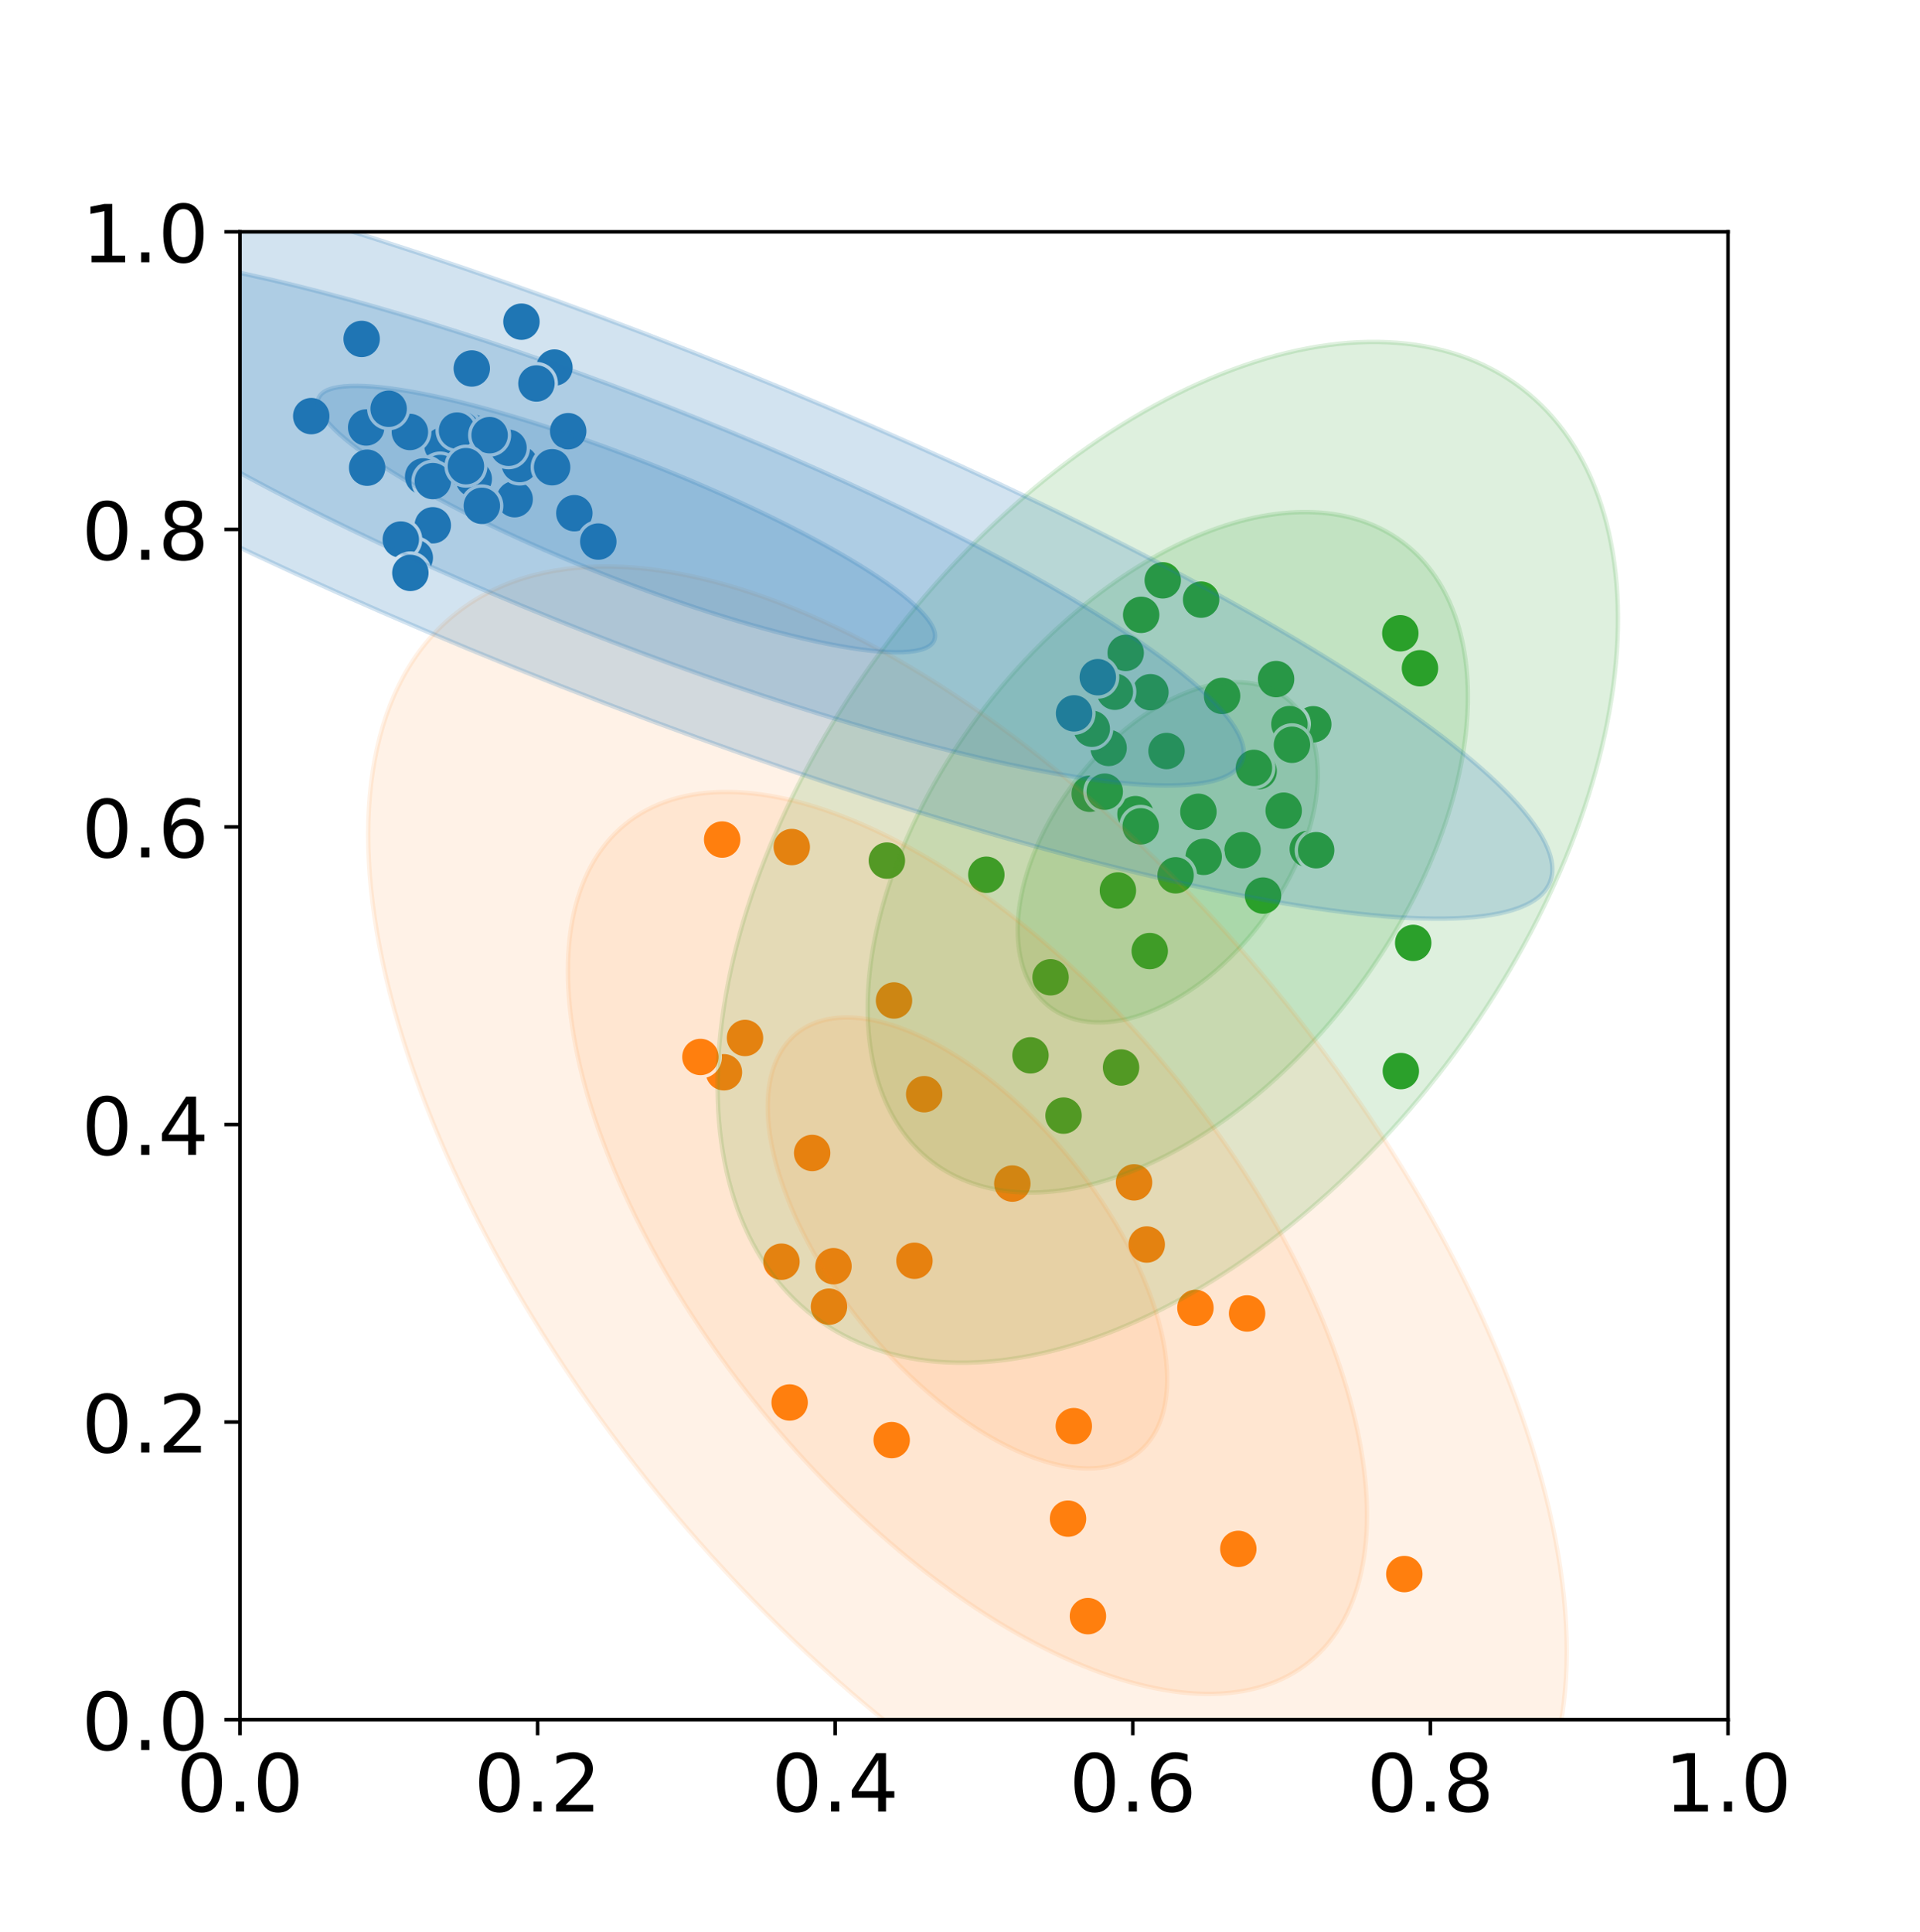 <?xml version="1.0" encoding="utf-8" standalone="no"?>
<!DOCTYPE svg PUBLIC "-//W3C//DTD SVG 1.1//EN"
  "http://www.w3.org/Graphics/SVG/1.1/DTD/svg11.dtd">
<!-- Created with matplotlib (https://matplotlib.org/) -->
<svg height="434.805pt" version="1.1" viewBox="0 0 432 434.805" width="432pt" xmlns="http://www.w3.org/2000/svg" xmlns:xlink="http://www.w3.org/1999/xlink">
 <defs>
  <style type="text/css">
*{stroke-linecap:butt;stroke-linejoin:round;}
  </style>
 </defs>
 <g id="figure_1">
  <g id="patch_1">
   <path d="M 0 434.805 
L 432 434.805 
L 432 0 
L 0 0 
z
" style="fill:#ffffff;"/>
  </g>
  <g id="axes_1">
   <g id="patch_2">
    <path d="M 54 386.977 
L 388.8 386.977 
L 388.8 52.177 
L 54 52.177 
z
" style="fill:#ffffff;"/>
   </g>
   <g id="PathCollection_1">
    <defs>
     <path d="M 0 4.472 
C 1.186 4.472 2.324 4.001 3.162 3.162 
C 4.001 2.324 4.472 1.186 4.472 0 
C 4.472 -1.186 4.001 -2.324 3.162 -3.162 
C 2.324 -4.001 1.186 -4.472 0 -4.472 
C -1.186 -4.472 -2.324 -4.001 -3.162 -3.162 
C -4.001 -2.324 -4.472 -1.186 -4.472 0 
C -4.472 1.186 -4.001 2.324 -3.162 3.162 
C -2.324 4.001 -1.186 4.472 0 4.472 
z
" id="m876497368b" style="stroke:#ffffff;stroke-width:0.75;"/>
    </defs>
    <g clip-path="url(#p833be7b27a)">
     <use style="fill:#2ca02c;stroke:#ffffff;stroke-width:0.75;" x="258.691" xlink:href="#m876497368b" y="214.02"/>
     <use style="fill:#2ca02c;stroke:#ffffff;stroke-width:0.75;" x="249.435" xlink:href="#m876497368b" y="168.309"/>
     <use style="fill:#2ca02c;stroke:#ffffff;stroke-width:0.75;" x="262.469" xlink:href="#m876497368b" y="169.006"/>
     <use style="fill:#2ca02c;stroke:#ffffff;stroke-width:0.75;" x="258.847" xlink:href="#m876497368b" y="155.768"/>
     <use style="fill:#2ca02c;stroke:#ffffff;stroke-width:0.75;" x="295.485" xlink:href="#m876497368b" y="162.99"/>
     <use style="fill:#2ca02c;stroke:#ffffff;stroke-width:0.75;" x="269.642" xlink:href="#m876497368b" y="182.685"/>
     <use style="fill:#2ca02c;stroke:#ffffff;stroke-width:0.75;" x="315.075" xlink:href="#m876497368b" y="142.508"/>
     <use style="fill:#2ca02c;stroke:#ffffff;stroke-width:0.75;" x="270.249" xlink:href="#m876497368b" y="134.939"/>
     <use style="fill:#2ca02c;stroke:#ffffff;stroke-width:0.75;" x="252.239" xlink:href="#m876497368b" y="240.223"/>
     <use style="fill:#2ca02c;stroke:#ffffff;stroke-width:0.75;" x="283.203" xlink:href="#m876497368b" y="173.541"/>
     <use style="fill:#2ca02c;stroke:#ffffff;stroke-width:0.75;" x="231.86" xlink:href="#m876497368b" y="237.49"/>
     <use style="fill:#2ca02c;stroke:#ffffff;stroke-width:0.75;" x="239.297" xlink:href="#m876497368b" y="251.053"/>
     <use style="fill:#2ca02c;stroke:#ffffff;stroke-width:0.75;" x="284.18" xlink:href="#m876497368b" y="201.539"/>
     <use style="fill:#2ca02c;stroke:#ffffff;stroke-width:0.75;" x="287.124" xlink:href="#m876497368b" y="152.814"/>
     <use style="fill:#2ca02c;stroke:#ffffff;stroke-width:0.75;" x="251.528" xlink:href="#m876497368b" y="200.388"/>
     <use style="fill:#2ca02c;stroke:#ffffff;stroke-width:0.75;" x="245.649" xlink:href="#m876497368b" y="163.992"/>
     <use style="fill:#2ca02c;stroke:#ffffff;stroke-width:0.75;" x="250.844" xlink:href="#m876497368b" y="155.665"/>
     <use style="fill:#2ca02c;stroke:#ffffff;stroke-width:0.75;" x="319.493" xlink:href="#m876497368b" y="150.384"/>
     <use style="fill:#2ca02c;stroke:#ffffff;stroke-width:0.75;" x="294.252" xlink:href="#m876497368b" y="191.05"/>
     <use style="fill:#2ca02c;stroke:#ffffff;stroke-width:0.75;" x="245.186" xlink:href="#m876497368b" y="178.629"/>
     <use style="fill:#2ca02c;stroke:#ffffff;stroke-width:0.75;" x="290.118" xlink:href="#m876497368b" y="162.954"/>
     <use style="fill:#2ca02c;stroke:#ffffff;stroke-width:0.75;" x="236.378" xlink:href="#m876497368b" y="219.926"/>
     <use style="fill:#2ca02c;stroke:#ffffff;stroke-width:0.75;" x="296.14" xlink:href="#m876497368b" y="191.325"/>
     <use style="fill:#2ca02c;stroke:#ffffff;stroke-width:0.75;" x="221.927" xlink:href="#m876497368b" y="196.85"/>
     <use style="fill:#2ca02c;stroke:#ffffff;stroke-width:0.75;" x="279.575" xlink:href="#m876497368b" y="191.314"/>
     <use style="fill:#2ca02c;stroke:#ffffff;stroke-width:0.75;" x="270.831" xlink:href="#m876497368b" y="192.821"/>
     <use style="fill:#2ca02c;stroke:#ffffff;stroke-width:0.75;" x="255.481" xlink:href="#m876497368b" y="183.208"/>
     <use style="fill:#2ca02c;stroke:#ffffff;stroke-width:0.75;" x="288.832" xlink:href="#m876497368b" y="182.434"/>
     <use style="fill:#2ca02c;stroke:#ffffff;stroke-width:0.75;" x="199.547" xlink:href="#m876497368b" y="193.667"/>
     <use style="fill:#2ca02c;stroke:#ffffff;stroke-width:0.75;" x="315.189" xlink:href="#m876497368b" y="241.035"/>
     <use style="fill:#2ca02c;stroke:#ffffff;stroke-width:0.75;" x="256.659" xlink:href="#m876497368b" y="185.958"/>
     <use style="fill:#2ca02c;stroke:#ffffff;stroke-width:0.75;" x="317.97" xlink:href="#m876497368b" y="212.185"/>
     <use style="fill:#2ca02c;stroke:#ffffff;stroke-width:0.75;" x="282.132" xlink:href="#m876497368b" y="172.803"/>
     <use style="fill:#2ca02c;stroke:#ffffff;stroke-width:0.75;" x="274.968" xlink:href="#m876497368b" y="156.6"/>
     <use style="fill:#2ca02c;stroke:#ffffff;stroke-width:0.75;" x="290.692" xlink:href="#m876497368b" y="167.598"/>
     <use style="fill:#2ca02c;stroke:#ffffff;stroke-width:0.75;" x="264.509" xlink:href="#m876497368b" y="196.977"/>
     <use style="fill:#2ca02c;stroke:#ffffff;stroke-width:0.75;" x="248.57" xlink:href="#m876497368b" y="178.152"/>
     <use style="fill:#2ca02c;stroke:#ffffff;stroke-width:0.75;" x="261.616" xlink:href="#m876497368b" y="130.596"/>
     <use style="fill:#2ca02c;stroke:#ffffff;stroke-width:0.75;" x="256.764" xlink:href="#m876497368b" y="138.361"/>
     <use style="fill:#2ca02c;stroke:#ffffff;stroke-width:0.75;" x="253.283" xlink:href="#m876497368b" y="146.918"/>
    </g>
   </g>
   <g id="PathCollection_2">
    <defs>
     <path d="M 0 4.472 
C 1.186 4.472 2.324 4.001 3.162 3.162 
C 4.001 2.324 4.472 1.186 4.472 0 
C 4.472 -1.186 4.001 -2.324 3.162 -3.162 
C 2.324 -4.001 1.186 -4.472 0 -4.472 
C -1.186 -4.472 -2.324 -4.001 -3.162 -3.162 
C -4.001 -2.324 -4.472 -1.186 -4.472 0 
C -4.472 1.186 -4.001 2.324 -3.162 3.162 
C -2.324 4.001 -1.186 4.472 0 4.472 
z
" id="maf1d99bb35" style="stroke:#ffffff;stroke-width:0.75;"/>
    </defs>
    <g clip-path="url(#p833be7b27a)">
     <use style="fill:#ff7f0e;stroke:#ffffff;stroke-width:0.75;" x="280.598" xlink:href="#maf1d99bb35" y="295.572"/>
     <use style="fill:#ff7f0e;stroke:#ffffff;stroke-width:0.75;" x="175.835" xlink:href="#maf1d99bb35" y="283.928"/>
     <use style="fill:#ff7f0e;stroke:#ffffff;stroke-width:0.75;" x="255.163" xlink:href="#maf1d99bb35" y="266.074"/>
     <use style="fill:#ff7f0e;stroke:#ffffff;stroke-width:0.75;" x="186.519" xlink:href="#maf1d99bb35" y="294.051"/>
     <use style="fill:#ff7f0e;stroke:#ffffff;stroke-width:0.75;" x="182.735" xlink:href="#maf1d99bb35" y="259.456"/>
     <use style="fill:#ff7f0e;stroke:#ffffff;stroke-width:0.75;" x="241.606" xlink:href="#maf1d99bb35" y="320.928"/>
     <use style="fill:#ff7f0e;stroke:#ffffff;stroke-width:0.75;" x="201.152" xlink:href="#maf1d99bb35" y="225.145"/>
     <use style="fill:#ff7f0e;stroke:#ffffff;stroke-width:0.75;" x="162.886" xlink:href="#maf1d99bb35" y="241.297"/>
     <use style="fill:#ff7f0e;stroke:#ffffff;stroke-width:0.75;" x="315.972" xlink:href="#maf1d99bb35" y="354.221"/>
     <use style="fill:#ff7f0e;stroke:#ffffff;stroke-width:0.75;" x="162.486" xlink:href="#maf1d99bb35" y="188.928"/>
     <use style="fill:#ff7f0e;stroke:#ffffff;stroke-width:0.75;" x="278.621" xlink:href="#maf1d99bb35" y="348.55"/>
     <use style="fill:#ff7f0e;stroke:#ffffff;stroke-width:0.75;" x="244.786" xlink:href="#maf1d99bb35" y="363.687"/>
     <use style="fill:#ff7f0e;stroke:#ffffff;stroke-width:0.75;" x="200.628" xlink:href="#maf1d99bb35" y="324.074"/>
     <use style="fill:#ff7f0e;stroke:#ffffff;stroke-width:0.75;" x="157.596" xlink:href="#maf1d99bb35" y="237.854"/>
     <use style="fill:#ff7f0e;stroke:#ffffff;stroke-width:0.75;" x="207.941" xlink:href="#maf1d99bb35" y="246.237"/>
     <use style="fill:#ff7f0e;stroke:#ffffff;stroke-width:0.75;" x="178.149" xlink:href="#maf1d99bb35" y="190.613"/>
     <use style="fill:#ff7f0e;stroke:#ffffff;stroke-width:0.75;" x="240.304" xlink:href="#maf1d99bb35" y="341.749"/>
     <use style="fill:#ff7f0e;stroke:#ffffff;stroke-width:0.75;" x="187.535" xlink:href="#maf1d99bb35" y="284.938"/>
     <use style="fill:#ff7f0e;stroke:#ffffff;stroke-width:0.75;" x="205.754" xlink:href="#maf1d99bb35" y="283.716"/>
     <use style="fill:#ff7f0e;stroke:#ffffff;stroke-width:0.75;" x="177.669" xlink:href="#maf1d99bb35" y="315.606"/>
     <use style="fill:#ff7f0e;stroke:#ffffff;stroke-width:0.75;" x="167.627" xlink:href="#maf1d99bb35" y="233.582"/>
     <use style="fill:#ff7f0e;stroke:#ffffff;stroke-width:0.75;" x="227.774" xlink:href="#maf1d99bb35" y="266.349"/>
     <use style="fill:#ff7f0e;stroke:#ffffff;stroke-width:0.75;" x="268.971" xlink:href="#maf1d99bb35" y="294.321"/>
     <use style="fill:#ff7f0e;stroke:#ffffff;stroke-width:0.75;" x="258.015" xlink:href="#maf1d99bb35" y="280.059"/>
    </g>
   </g>
   <g id="PathCollection_3">
    <defs>
     <path d="M 0 4.472 
C 1.186 4.472 2.324 4.001 3.162 3.162 
C 4.001 2.324 4.472 1.186 4.472 0 
C 4.472 -1.186 4.001 -2.324 3.162 -3.162 
C 2.324 -4.001 1.186 -4.472 0 -4.472 
C -1.186 -4.472 -2.324 -4.001 -3.162 -3.162 
C -4.001 -2.324 -4.472 -1.186 -4.472 0 
C -4.472 1.186 -4.001 2.324 -3.162 3.162 
C -2.324 4.001 -1.186 4.472 0 4.472 
z
" id="mc336a6c208" style="stroke:#ffffff;stroke-width:0.75;"/>
    </defs>
    <g clip-path="url(#p833be7b27a)">
     <use style="fill:#1f77b4;stroke:#ffffff;stroke-width:0.75;" x="106.295" xlink:href="#mc336a6c208" y="97.332"/>
     <use style="fill:#1f77b4;stroke:#ffffff;stroke-width:0.75;" x="105.111" xlink:href="#mc336a6c208" y="98.346"/>
     <use style="fill:#1f77b4;stroke:#ffffff;stroke-width:0.75;" x="124.747" xlink:href="#mc336a6c208" y="82.719"/>
     <use style="fill:#1f77b4;stroke:#ffffff;stroke-width:0.75;" x="106.596" xlink:href="#mc336a6c208" y="107.777"/>
     <use style="fill:#1f77b4;stroke:#ffffff;stroke-width:0.75;" x="81.37" xlink:href="#mc336a6c208" y="76.272"/>
     <use style="fill:#1f77b4;stroke:#ffffff;stroke-width:0.75;" x="106.149" xlink:href="#mc336a6c208" y="82.921"/>
     <use style="fill:#1f77b4;stroke:#ffffff;stroke-width:0.75;" x="97.379" xlink:href="#mc336a6c208" y="118.208"/>
     <use style="fill:#1f77b4;stroke:#ffffff;stroke-width:0.75;" x="115.797" xlink:href="#mc336a6c208" y="112.336"/>
     <use style="fill:#1f77b4;stroke:#ffffff;stroke-width:0.75;" x="129.23" xlink:href="#mc336a6c208" y="115.484"/>
     <use style="fill:#1f77b4;stroke:#ffffff;stroke-width:0.75;" x="120.696" xlink:href="#mc336a6c208" y="86.294"/>
     <use style="fill:#1f77b4;stroke:#ffffff;stroke-width:0.75;" x="134.617" xlink:href="#mc336a6c208" y="121.873"/>
     <use style="fill:#1f77b4;stroke:#ffffff;stroke-width:0.75;" x="93.33" xlink:href="#mc336a6c208" y="125.515"/>
     <use style="fill:#1f77b4;stroke:#ffffff;stroke-width:0.75;" x="70.03" xlink:href="#mc336a6c208" y="93.643"/>
     <use style="fill:#1f77b4;stroke:#ffffff;stroke-width:0.75;" x="117.327" xlink:href="#mc336a6c208" y="72.387"/>
     <use style="fill:#1f77b4;stroke:#ffffff;stroke-width:0.75;" x="116.944" xlink:href="#mc336a6c208" y="104.424"/>
     <use style="fill:#1f77b4;stroke:#ffffff;stroke-width:0.75;" x="99.561" xlink:href="#mc336a6c208" y="100.303"/>
     <use style="fill:#1f77b4;stroke:#ffffff;stroke-width:0.75;" x="99.033" xlink:href="#mc336a6c208" y="106.445"/>
     <use style="fill:#1f77b4;stroke:#ffffff;stroke-width:0.75;" x="127.844" xlink:href="#mc336a6c208" y="97.038"/>
     <use style="fill:#1f77b4;stroke:#ffffff;stroke-width:0.75;" x="108.413" xlink:href="#mc336a6c208" y="113.835"/>
     <use style="fill:#1f77b4;stroke:#ffffff;stroke-width:0.75;" x="247.003" xlink:href="#mc336a6c208" y="152.395"/>
     <use style="fill:#1f77b4;stroke:#ffffff;stroke-width:0.75;" x="82.388" xlink:href="#mc336a6c208" y="96.199"/>
     <use style="fill:#1f77b4;stroke:#ffffff;stroke-width:0.75;" x="95.725" xlink:href="#mc336a6c208" y="107.254"/>
     <use style="fill:#1f77b4;stroke:#ffffff;stroke-width:0.75;" x="103.843" xlink:href="#mc336a6c208" y="96.66"/>
     <use style="fill:#1f77b4;stroke:#ffffff;stroke-width:0.75;" x="90.178" xlink:href="#mc336a6c208" y="121.414"/>
     <use style="fill:#1f77b4;stroke:#ffffff;stroke-width:0.75;" x="92.228" xlink:href="#mc336a6c208" y="97.215"/>
     <use style="fill:#1f77b4;stroke:#ffffff;stroke-width:0.75;" x="95.214" xlink:href="#mc336a6c208" y="107.212"/>
     <use style="fill:#1f77b4;stroke:#ffffff;stroke-width:0.75;" x="102.838" xlink:href="#mc336a6c208" y="96.898"/>
     <use style="fill:#1f77b4;stroke:#ffffff;stroke-width:0.75;" x="82.607" xlink:href="#mc336a6c208" y="105.246"/>
     <use style="fill:#1f77b4;stroke:#ffffff;stroke-width:0.75;" x="87.443" xlink:href="#mc336a6c208" y="91.984"/>
     <use style="fill:#1f77b4;stroke:#ffffff;stroke-width:0.75;" x="92.331" xlink:href="#mc336a6c208" y="128.923"/>
     <use style="fill:#1f77b4;stroke:#ffffff;stroke-width:0.75;" x="114.412" xlink:href="#mc336a6c208" y="100.767"/>
     <use style="fill:#1f77b4;stroke:#ffffff;stroke-width:0.75;" x="97.395" xlink:href="#mc336a6c208" y="108.263"/>
     <use style="fill:#1f77b4;stroke:#ffffff;stroke-width:0.75;" x="110.164" xlink:href="#mc336a6c208" y="97.928"/>
     <use style="fill:#1f77b4;stroke:#ffffff;stroke-width:0.75;" x="124.229" xlink:href="#mc336a6c208" y="105.144"/>
     <use style="fill:#1f77b4;stroke:#ffffff;stroke-width:0.75;" x="241.664" xlink:href="#mc336a6c208" y="160.53"/>
     <use style="fill:#1f77b4;stroke:#ffffff;stroke-width:0.75;" x="104.833" xlink:href="#mc336a6c208" y="104.903"/>
    </g>
   </g>
   <g id="patch_3">
    <path clip-path="url(#p833be7b27a)" d="M 241.86 175.891 
C 234.825 185.126 230.278 195.661 229.219 205.175 
C 228.161 214.688 230.678 222.404 236.217 226.624 
C 241.756 230.843 249.863 231.221 258.754 227.674 
C 267.645 224.127 276.594 216.946 283.629 207.71 
C 290.665 198.475 295.212 187.941 296.27 178.427 
C 297.329 168.913 294.811 161.197 289.273 156.978 
C 283.734 152.759 275.627 152.381 266.735 155.928 
C 257.844 159.474 248.896 166.656 241.86 175.891 
z
" style="fill:#2ca02c;opacity:0.154;stroke:#2ca02c;stroke-linejoin:miter;"/>
   </g>
   <g id="patch_4">
    <path clip-path="url(#p833be7b27a)" d="M 220.976 159.982 
C 206.905 178.452 197.81 199.521 195.694 218.548 
C 193.577 237.576 198.612 253.008 209.689 261.447 
C 220.766 269.885 236.982 270.641 254.764 263.548 
C 272.546 256.454 290.443 242.09 304.514 223.62 
C 318.584 205.15 327.679 184.081 329.796 165.053 
C 331.913 146.026 326.878 130.594 315.801 122.155 
C 304.724 113.716 288.508 112.961 270.726 120.054 
C 252.944 127.148 235.047 141.511 220.976 159.982 
z
" style="fill:#2ca02c;opacity:0.154;stroke:#2ca02c;stroke-linejoin:miter;"/>
   </g>
   <g id="patch_5">
    <path clip-path="url(#p833be7b27a)" d="M 200.092 144.072 
C 178.986 171.777 165.343 203.381 162.168 231.922 
C 158.993 260.463 166.545 283.612 183.161 296.27 
C 199.777 308.927 224.1 310.061 250.773 299.421 
C 277.446 288.781 304.292 267.235 325.398 239.53 
C 346.504 211.824 360.147 180.221 363.322 151.68 
C 366.497 123.139 358.945 99.99 342.329 87.332 
C 325.713 74.674 301.39 73.541 274.717 84.181 
C 248.043 94.821 221.198 116.366 200.092 144.072 
z
" style="fill:#2ca02c;opacity:0.154;stroke:#2ca02c;stroke-linejoin:miter;"/>
   </g>
   <g id="patch_6">
    <path clip-path="url(#p833be7b27a)" d="M 240.799 260.776 
C 230.577 248.291 218.337 238.31 206.773 233.032 
C 195.21 227.753 185.268 227.608 179.136 232.628 
C 173.005 237.648 171.185 247.423 174.077 259.801 
C 176.969 272.179 184.337 286.148 194.559 298.633 
C 204.78 311.118 217.02 321.099 228.584 326.378 
C 240.147 331.656 250.089 331.802 256.221 326.782 
C 262.352 321.762 264.173 311.987 261.28 299.609 
C 258.388 287.231 251.02 273.261 240.799 260.776 
z
" style="fill:#ff7f0e;opacity:0.099;stroke:#ff7f0e;stroke-linejoin:miter;"/>
   </g>
   <g id="patch_7">
    <path clip-path="url(#p833be7b27a)" d="M 263.919 241.848 
C 243.476 216.878 218.995 196.916 195.868 186.359 
C 172.742 175.802 152.857 175.511 140.594 185.551 
C 128.331 195.59 124.691 215.141 130.475 239.897 
C 136.259 264.652 150.996 292.592 171.439 317.562 
C 191.882 342.532 216.362 362.494 239.489 373.051 
C 262.616 383.608 282.5 383.899 294.763 373.859 
C 307.026 363.819 310.666 344.269 304.882 319.513 
C 299.098 294.757 284.362 266.818 263.919 241.848 
z
" style="fill:#ff7f0e;opacity:0.099;stroke:#ff7f0e;stroke-linejoin:miter;"/>
   </g>
   <g id="patch_8">
    <path clip-path="url(#p833be7b27a)" d="M 287.039 222.919 
C 256.374 185.464 219.653 155.522 184.963 139.686 
C 150.273 123.85 120.446 123.414 102.052 138.474 
C 83.657 153.533 78.197 182.859 86.873 219.993 
C 95.549 257.126 117.654 299.035 148.319 336.49 
C 178.983 373.945 215.704 403.888 250.394 419.724 
C 285.084 435.56 314.911 435.996 333.305 420.936 
C 351.7 405.876 357.16 376.55 348.484 339.417 
C 339.808 302.283 317.703 260.374 287.039 222.919 
z
" style="fill:#ff7f0e;opacity:0.099;stroke:#ff7f0e;stroke-linejoin:miter;"/>
   </g>
   <g id="patch_9">
    <path clip-path="url(#p833be7b27a)" d="M 145.889 104.278 
C 127.52 97.057 109.382 91.451 95.47 88.694 
C 81.557 85.938 73.006 86.257 71.699 89.58 
C 70.393 92.904 76.438 98.96 88.502 106.417 
C 100.567 113.873 117.667 122.12 136.036 129.341 
C 154.405 136.562 172.542 142.168 186.455 144.925 
C 200.368 147.681 208.919 147.362 210.225 144.039 
C 211.532 140.715 205.487 134.658 193.422 127.202 
C 181.357 119.746 164.258 111.499 145.889 104.278 
z
" style="fill:#1f77b4;opacity:0.2;stroke:#1f77b4;stroke-linejoin:miter;"/>
   </g>
   <g id="patch_10">
    <path clip-path="url(#p833be7b27a)" d="M 150.815 91.746 
C 114.078 77.304 77.802 66.092 49.977 60.579 
C 22.152 55.067 5.049 55.704 2.436 62.351 
C -0.177 68.998 11.913 81.111 36.043 96.024 
C 60.172 110.936 94.372 127.43 131.109 141.873 
C 167.847 156.315 204.123 167.527 231.948 173.04 
C 259.773 178.552 276.875 177.915 279.488 171.268 
C 282.101 164.621 270.012 152.507 245.882 137.595 
C 221.752 122.683 187.553 106.189 150.815 91.746 
z
" style="fill:#1f77b4;opacity:0.2;stroke:#1f77b4;stroke-linejoin:miter;"/>
   </g>
   <g id="patch_11">
    <path clip-path="url(#p833be7b27a)" d="M 155.742 79.215 
C 100.636 57.551 46.222 40.733 4.484 32.464 
C -37.253 24.196 -62.907 25.152 -66.826 35.122 
C -70.746 45.092 -52.612 63.262 -16.417 85.631 
C 19.777 108 71.077 132.74 126.183 154.404 
C 181.289 176.068 235.703 192.886 277.44 201.155 
C 319.178 209.423 344.831 208.467 348.751 198.497 
C 352.671 188.527 334.536 170.356 298.342 147.988 
C 262.147 125.619 210.848 100.879 155.742 79.215 
z
" style="fill:#1f77b4;opacity:0.2;stroke:#1f77b4;stroke-linejoin:miter;"/>
   </g>
   <g id="matplotlib.axis_1">
    <g id="xtick_1">
     <g id="line2d_1">
      <defs>
       <path d="M 0 0 
L 0 3.5 
" id="me4f7306cfb" style="stroke:#000000;stroke-width:0.8;"/>
      </defs>
      <g>
       <use style="stroke:#000000;stroke-width:0.8;" x="54" xlink:href="#me4f7306cfb" y="386.977"/>
      </g>
     </g>
     <g id="text_1">
      <!-- 0.0 -->
      <defs>
       <path d="M 31.781 66.406 
Q 24.172 66.406 20.328 58.906 
Q 16.5 51.422 16.5 36.375 
Q 16.5 21.391 20.328 13.891 
Q 24.172 6.391 31.781 6.391 
Q 39.453 6.391 43.281 13.891 
Q 47.125 21.391 47.125 36.375 
Q 47.125 51.422 43.281 58.906 
Q 39.453 66.406 31.781 66.406 
z
M 31.781 74.219 
Q 44.047 74.219 50.516 64.516 
Q 56.984 54.828 56.984 36.375 
Q 56.984 17.969 50.516 8.266 
Q 44.047 -1.422 31.781 -1.422 
Q 19.531 -1.422 13.062 8.266 
Q 6.594 17.969 6.594 36.375 
Q 6.594 54.828 13.062 64.516 
Q 19.531 74.219 31.781 74.219 
z
" id="DejaVuSans-48"/>
       <path d="M 10.688 12.406 
L 21 12.406 
L 21 0 
L 10.688 0 
z
" id="DejaVuSans-46"/>
      </defs>
      <g transform="translate(39.687 407.654)scale(0.18 -0.18)">
       <use xlink:href="#DejaVuSans-48"/>
       <use x="63.623" xlink:href="#DejaVuSans-46"/>
       <use x="95.41" xlink:href="#DejaVuSans-48"/>
      </g>
     </g>
    </g>
    <g id="xtick_2">
     <g id="line2d_2">
      <g>
       <use style="stroke:#000000;stroke-width:0.8;" x="120.96" xlink:href="#me4f7306cfb" y="386.977"/>
      </g>
     </g>
     <g id="text_2">
      <!-- 0.2 -->
      <defs>
       <path d="M 19.188 8.297 
L 53.609 8.297 
L 53.609 0 
L 7.328 0 
L 7.328 8.297 
Q 12.938 14.109 22.625 23.891 
Q 32.328 33.688 34.812 36.531 
Q 39.547 41.844 41.422 45.531 
Q 43.312 49.219 43.312 52.781 
Q 43.312 58.594 39.234 62.25 
Q 35.156 65.922 28.609 65.922 
Q 23.969 65.922 18.812 64.312 
Q 13.672 62.703 7.812 59.422 
L 7.812 69.391 
Q 13.766 71.781 18.938 73 
Q 24.125 74.219 28.422 74.219 
Q 39.75 74.219 46.484 68.547 
Q 53.219 62.891 53.219 53.422 
Q 53.219 48.922 51.531 44.891 
Q 49.859 40.875 45.406 35.406 
Q 44.188 33.984 37.641 27.219 
Q 31.109 20.453 19.188 8.297 
z
" id="DejaVuSans-50"/>
      </defs>
      <g transform="translate(106.647 407.654)scale(0.18 -0.18)">
       <use xlink:href="#DejaVuSans-48"/>
       <use x="63.623" xlink:href="#DejaVuSans-46"/>
       <use x="95.41" xlink:href="#DejaVuSans-50"/>
      </g>
     </g>
    </g>
    <g id="xtick_3">
     <g id="line2d_3">
      <g>
       <use style="stroke:#000000;stroke-width:0.8;" x="187.92" xlink:href="#me4f7306cfb" y="386.977"/>
      </g>
     </g>
     <g id="text_3">
      <!-- 0.4 -->
      <defs>
       <path d="M 37.797 64.312 
L 12.891 25.391 
L 37.797 25.391 
z
M 35.203 72.906 
L 47.609 72.906 
L 47.609 25.391 
L 58.016 25.391 
L 58.016 17.188 
L 47.609 17.188 
L 47.609 0 
L 37.797 0 
L 37.797 17.188 
L 4.891 17.188 
L 4.891 26.703 
z
" id="DejaVuSans-52"/>
      </defs>
      <g transform="translate(173.607 407.654)scale(0.18 -0.18)">
       <use xlink:href="#DejaVuSans-48"/>
       <use x="63.623" xlink:href="#DejaVuSans-46"/>
       <use x="95.41" xlink:href="#DejaVuSans-52"/>
      </g>
     </g>
    </g>
    <g id="xtick_4">
     <g id="line2d_4">
      <g>
       <use style="stroke:#000000;stroke-width:0.8;" x="254.88" xlink:href="#me4f7306cfb" y="386.977"/>
      </g>
     </g>
     <g id="text_4">
      <!-- 0.6 -->
      <defs>
       <path d="M 33.016 40.375 
Q 26.375 40.375 22.484 35.828 
Q 18.609 31.297 18.609 23.391 
Q 18.609 15.531 22.484 10.953 
Q 26.375 6.391 33.016 6.391 
Q 39.656 6.391 43.531 10.953 
Q 47.406 15.531 47.406 23.391 
Q 47.406 31.297 43.531 35.828 
Q 39.656 40.375 33.016 40.375 
z
M 52.594 71.297 
L 52.594 62.312 
Q 48.875 64.062 45.094 64.984 
Q 41.312 65.922 37.594 65.922 
Q 27.828 65.922 22.672 59.328 
Q 17.531 52.734 16.797 39.406 
Q 19.672 43.656 24.016 45.922 
Q 28.375 48.188 33.594 48.188 
Q 44.578 48.188 50.953 41.516 
Q 57.328 34.859 57.328 23.391 
Q 57.328 12.156 50.688 5.359 
Q 44.047 -1.422 33.016 -1.422 
Q 20.359 -1.422 13.672 8.266 
Q 6.984 17.969 6.984 36.375 
Q 6.984 53.656 15.188 63.938 
Q 23.391 74.219 37.203 74.219 
Q 40.922 74.219 44.703 73.484 
Q 48.484 72.75 52.594 71.297 
z
" id="DejaVuSans-54"/>
      </defs>
      <g transform="translate(240.567 407.654)scale(0.18 -0.18)">
       <use xlink:href="#DejaVuSans-48"/>
       <use x="63.623" xlink:href="#DejaVuSans-46"/>
       <use x="95.41" xlink:href="#DejaVuSans-54"/>
      </g>
     </g>
    </g>
    <g id="xtick_5">
     <g id="line2d_5">
      <g>
       <use style="stroke:#000000;stroke-width:0.8;" x="321.84" xlink:href="#me4f7306cfb" y="386.977"/>
      </g>
     </g>
     <g id="text_5">
      <!-- 0.8 -->
      <defs>
       <path d="M 31.781 34.625 
Q 24.75 34.625 20.719 30.859 
Q 16.703 27.094 16.703 20.516 
Q 16.703 13.922 20.719 10.156 
Q 24.75 6.391 31.781 6.391 
Q 38.812 6.391 42.859 10.172 
Q 46.922 13.969 46.922 20.516 
Q 46.922 27.094 42.891 30.859 
Q 38.875 34.625 31.781 34.625 
z
M 21.922 38.812 
Q 15.578 40.375 12.031 44.719 
Q 8.5 49.078 8.5 55.328 
Q 8.5 64.062 14.719 69.141 
Q 20.953 74.219 31.781 74.219 
Q 42.672 74.219 48.875 69.141 
Q 55.078 64.062 55.078 55.328 
Q 55.078 49.078 51.531 44.719 
Q 48 40.375 41.703 38.812 
Q 48.828 37.156 52.797 32.312 
Q 56.781 27.484 56.781 20.516 
Q 56.781 9.906 50.312 4.234 
Q 43.844 -1.422 31.781 -1.422 
Q 19.734 -1.422 13.25 4.234 
Q 6.781 9.906 6.781 20.516 
Q 6.781 27.484 10.781 32.312 
Q 14.797 37.156 21.922 38.812 
z
M 18.312 54.391 
Q 18.312 48.734 21.844 45.562 
Q 25.391 42.391 31.781 42.391 
Q 38.141 42.391 41.719 45.562 
Q 45.312 48.734 45.312 54.391 
Q 45.312 60.062 41.719 63.234 
Q 38.141 66.406 31.781 66.406 
Q 25.391 66.406 21.844 63.234 
Q 18.312 60.062 18.312 54.391 
z
" id="DejaVuSans-56"/>
      </defs>
      <g transform="translate(307.527 407.654)scale(0.18 -0.18)">
       <use xlink:href="#DejaVuSans-48"/>
       <use x="63.623" xlink:href="#DejaVuSans-46"/>
       <use x="95.41" xlink:href="#DejaVuSans-56"/>
      </g>
     </g>
    </g>
    <g id="xtick_6">
     <g id="line2d_6">
      <g>
       <use style="stroke:#000000;stroke-width:0.8;" x="388.8" xlink:href="#me4f7306cfb" y="386.977"/>
      </g>
     </g>
     <g id="text_6">
      <!-- 1.0 -->
      <defs>
       <path d="M 12.406 8.297 
L 28.516 8.297 
L 28.516 63.922 
L 10.984 60.406 
L 10.984 69.391 
L 28.422 72.906 
L 38.281 72.906 
L 38.281 8.297 
L 54.391 8.297 
L 54.391 0 
L 12.406 0 
z
" id="DejaVuSans-49"/>
      </defs>
      <g transform="translate(374.487 407.654)scale(0.18 -0.18)">
       <use xlink:href="#DejaVuSans-49"/>
       <use x="63.623" xlink:href="#DejaVuSans-46"/>
       <use x="95.41" xlink:href="#DejaVuSans-48"/>
      </g>
     </g>
    </g>
   </g>
   <g id="matplotlib.axis_2">
    <g id="ytick_1">
     <g id="line2d_7">
      <defs>
       <path d="M 0 0 
L -3.5 0 
" id="m5586a1505b" style="stroke:#000000;stroke-width:0.8;"/>
      </defs>
      <g>
       <use style="stroke:#000000;stroke-width:0.8;" x="54" xlink:href="#m5586a1505b" y="386.977"/>
      </g>
     </g>
     <g id="text_7">
      <!-- 0.0 -->
      <g transform="translate(18.374 393.815)scale(0.18 -0.18)">
       <use xlink:href="#DejaVuSans-48"/>
       <use x="63.623" xlink:href="#DejaVuSans-46"/>
       <use x="95.41" xlink:href="#DejaVuSans-48"/>
      </g>
     </g>
    </g>
    <g id="ytick_2">
     <g id="line2d_8">
      <g>
       <use style="stroke:#000000;stroke-width:0.8;" x="54" xlink:href="#m5586a1505b" y="320.017"/>
      </g>
     </g>
     <g id="text_8">
      <!-- 0.2 -->
      <g transform="translate(18.374 326.855)scale(0.18 -0.18)">
       <use xlink:href="#DejaVuSans-48"/>
       <use x="63.623" xlink:href="#DejaVuSans-46"/>
       <use x="95.41" xlink:href="#DejaVuSans-50"/>
      </g>
     </g>
    </g>
    <g id="ytick_3">
     <g id="line2d_9">
      <g>
       <use style="stroke:#000000;stroke-width:0.8;" x="54" xlink:href="#m5586a1505b" y="253.057"/>
      </g>
     </g>
     <g id="text_9">
      <!-- 0.4 -->
      <g transform="translate(18.374 259.895)scale(0.18 -0.18)">
       <use xlink:href="#DejaVuSans-48"/>
       <use x="63.623" xlink:href="#DejaVuSans-46"/>
       <use x="95.41" xlink:href="#DejaVuSans-52"/>
      </g>
     </g>
    </g>
    <g id="ytick_4">
     <g id="line2d_10">
      <g>
       <use style="stroke:#000000;stroke-width:0.8;" x="54" xlink:href="#m5586a1505b" y="186.097"/>
      </g>
     </g>
     <g id="text_10">
      <!-- 0.6 -->
      <g transform="translate(18.374 192.935)scale(0.18 -0.18)">
       <use xlink:href="#DejaVuSans-48"/>
       <use x="63.623" xlink:href="#DejaVuSans-46"/>
       <use x="95.41" xlink:href="#DejaVuSans-54"/>
      </g>
     </g>
    </g>
    <g id="ytick_5">
     <g id="line2d_11">
      <g>
       <use style="stroke:#000000;stroke-width:0.8;" x="54" xlink:href="#m5586a1505b" y="119.137"/>
      </g>
     </g>
     <g id="text_11">
      <!-- 0.8 -->
      <g transform="translate(18.374 125.975)scale(0.18 -0.18)">
       <use xlink:href="#DejaVuSans-48"/>
       <use x="63.623" xlink:href="#DejaVuSans-46"/>
       <use x="95.41" xlink:href="#DejaVuSans-56"/>
      </g>
     </g>
    </g>
    <g id="ytick_6">
     <g id="line2d_12">
      <g>
       <use style="stroke:#000000;stroke-width:0.8;" x="54" xlink:href="#m5586a1505b" y="52.177"/>
      </g>
     </g>
     <g id="text_12">
      <!-- 1.0 -->
      <g transform="translate(18.374 59.015)scale(0.18 -0.18)">
       <use xlink:href="#DejaVuSans-49"/>
       <use x="63.623" xlink:href="#DejaVuSans-46"/>
       <use x="95.41" xlink:href="#DejaVuSans-48"/>
      </g>
     </g>
    </g>
   </g>
   <g id="patch_12">
    <path d="M 54 386.977 
L 54 52.177 
" style="fill:none;stroke:#000000;stroke-linecap:square;stroke-linejoin:miter;stroke-width:0.8;"/>
   </g>
   <g id="patch_13">
    <path d="M 388.8 386.977 
L 388.8 52.177 
" style="fill:none;stroke:#000000;stroke-linecap:square;stroke-linejoin:miter;stroke-width:0.8;"/>
   </g>
   <g id="patch_14">
    <path d="M 54 386.977 
L 388.8 386.977 
" style="fill:none;stroke:#000000;stroke-linecap:square;stroke-linejoin:miter;stroke-width:0.8;"/>
   </g>
   <g id="patch_15">
    <path d="M 54 52.177 
L 388.8 52.177 
" style="fill:none;stroke:#000000;stroke-linecap:square;stroke-linejoin:miter;stroke-width:0.8;"/>
   </g>
  </g>
 </g>
 <defs>
  <clipPath id="p833be7b27a">
   <rect height="334.8" width="334.8" x="54" y="52.177"/>
  </clipPath>
 </defs>
</svg>
